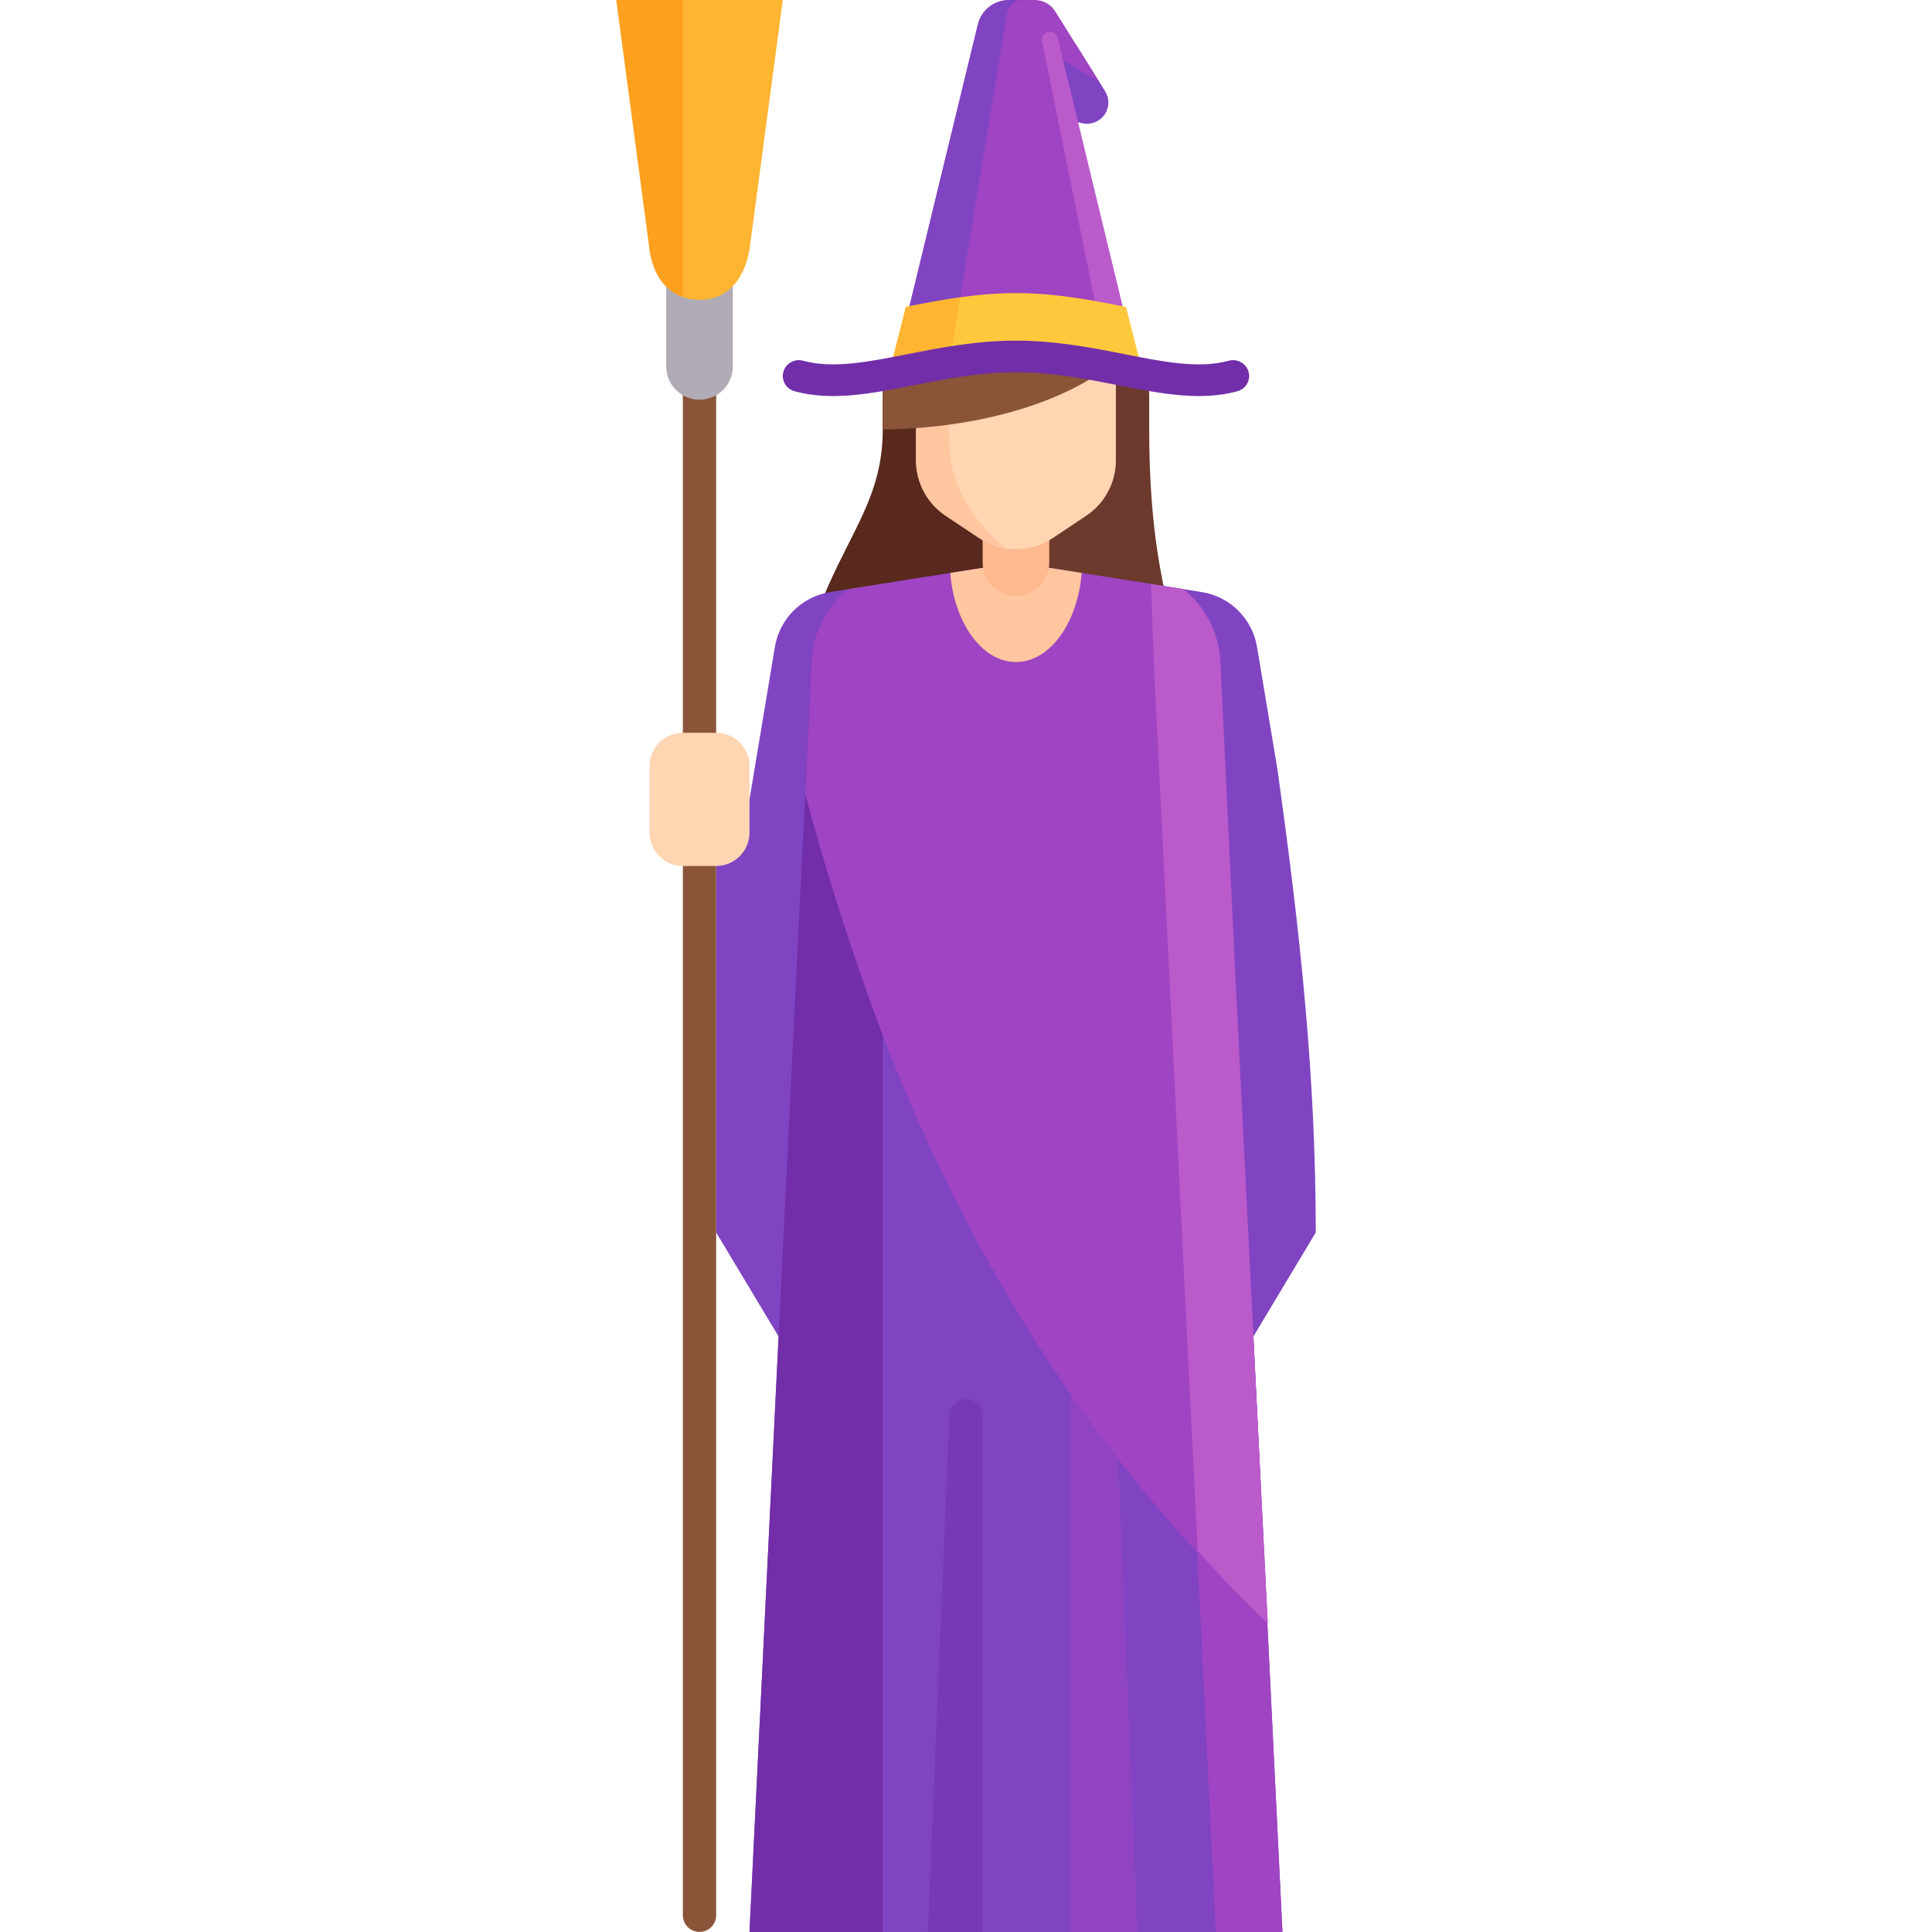 <?xml version="1.0" encoding="iso-8859-1"?>
<!-- Generator: Adobe Illustrator 19.0.0, SVG Export Plug-In . SVG Version: 6.00 Build 0)  -->
<svg version="1.1" id="Layer_1" xmlns="http://www.w3.org/2000/svg" xmlns:xlink="http://www.w3.org/1999/xlink" x="0px" y="0px"
	 viewBox="0 0 512 512" style="enable-background:new 0 0 512 512;" xml:space="preserve">
<path style="fill:#59291D;" d="M255.271,97.107c-3.132-0.093-11.132-1.428-13.846,0.236c6.199-0.995,6.874-1.014,2.027-0.055
	c-2.008,0.488-3.968,1.127-5.879,1.917c-1.05,0.388-2.104,0.661-3.157,0.942c-0.218,1.588-0.484,3.164-0.484,4.812v8.828
	c0,29.425-23.172,34.759-26.483,97.103c0,0,34.574,28.69,61.793,26.483V97.868C264.588,97.556,259.934,97.245,255.271,97.107z"/>
<path style="fill:#6C392C;" d="M304.552,104.959c0-1.7-0.268-3.328-0.5-4.963c-0.064-0.023-0.137-0.032-0.2-0.056
	c-5.197-1.97-10.492-3.875-15.921-5.129c-6.374-0.679-12.585-1.411-18.69-2.89v163.107c30.161-67.678,44.138-70.621,44.138-70.621
	c0-18.023-8.828-28.321-8.828-70.621V104.959z"/>
<g>
	<polygon style="fill:#8044C2;" points="189.793,229.517 189.793,326.621 216.276,370.759 216.276,256 198.621,220.69 	"/>
	<path style="fill:#8044C2;" d="M234.483,196.966c-7.828-0.099-14.537-1.902-20.209-4.86L198.621,512h141.241l-15.763-322.185
		C294.249,192.715,264.572,197.345,234.483,196.966z"/>
</g>
<path style="fill:#9044C2;" d="M301.436,512l-8.828-216.276c0-2.438-1.976-4.414-4.414-4.414l0,0c-2.438,0-4.414,1.976-4.414,4.414
	V512H301.436z"/>
<path style="fill:#9F44C2;" d="M309.783,181.526c-1.242,0.095-2.486,0.073-3.73,0.086L322.207,512h17.655l-16.234-332.075
	C319.011,180.434,314.415,181.169,309.783,181.526z"/>
<path style="fill:#7939B5;" d="M260.414,512V375.172c0-2.438-1.976-4.414-4.414-4.414c-2.438,0-4.414,1.976-4.414,4.414L245.875,512
	H260.414z"/>
<path style="fill:#895438;" d="M185.379,511.979L185.379,511.979c-2.438,0-4.414-1.976-4.414-4.414V61.772h8.828v445.793
	C189.793,510.003,187.817,511.979,185.379,511.979z"/>
<path style="fill:#8044C2;" d="M348.69,326.621c0-41.126-4.046-79.081-10.159-122.745l-5.406-32.436
	c-1.248-7.491-7.148-13.345-14.649-14.535l-49.234-7.808l-49.235,7.808c-7.501,1.19-13.401,7.043-14.649,14.535l-15.564,93.388
	h132.414v105.931L348.69,326.621z"/>
<path style="fill:#722EA8;" d="M233.931,512V185.379l-18.323-13.742c-0.227,1.202-0.473,2.399-0.533,3.655L198.621,512H233.931z"/>
<path style="fill:#9F44C2;" d="M335.967,430.204l-8.748-174.87l-3.811-80.042c-0.37-7.779-4.14-14.557-9.752-19.151l-44.414-7.043
	l-44.414,7.043c-5.612,4.595-9.383,11.373-9.752,19.151l-1.671,35.079c0.899,3.403,1.935,7.158,3.059,11.115
	c0.098,0.345,0.212,0.718,0.312,1.068c1.098,3.844,2.313,7.932,3.628,12.217c0.001,0.004,0.003,0.009,0.004,0.013
	c2.81,9.167,6.146,19.267,10.006,30.025c0.002,0.007,0.004,0.012,0.007,0.019l0,0C249.927,319.196,283.274,381.158,335.967,430.204z
	"/>
<path style="fill:#BA5ACB;" d="M323.407,175.292c-0.37-7.779-4.14-14.557-9.752-19.151l-8.621-1.366
	c0.33,9.425,0.711,20.337,0.718,20.519l11.644,235.694c5.937,6.66,12.055,13.153,18.571,19.218l-8.748-174.87L323.407,175.292z"/>
<path style="fill:#FFC69F;" d="M269.241,175.445c9.044,0,16.387-10.461,17.418-23.61l-17.418-2.738l-17.418,2.738
	C252.854,164.984,260.198,175.445,269.241,175.445z"/>
<path style="fill:#FFB98F;" d="M269.241,157.924L269.241,157.924c-4.875,0-8.828-3.953-8.828-8.828v-26.483h17.655v26.483
	C278.069,153.973,274.116,157.924,269.241,157.924z"/>
<path style="fill:#FFD5B2;" d="M287.862,136.683l-8.828,5.885c-5.93,3.954-13.656,3.954-19.586,0l-8.828-5.885
	c-4.911-3.274-7.862-8.787-7.862-14.69V87.304h52.966v34.689C295.724,127.896,292.773,133.409,287.862,136.683z"/>
<path style="fill:#FFC69F;" d="M251.586,117.269v-12.31l-8.828,8.828v8.206c0,5.903,2.951,11.415,7.862,14.69l8.828,5.886
	c2.102,1.401,4.45,2.125,6.844,2.534C258.857,138.851,251.586,129.361,251.586,117.269z"/>
<path style="fill:#895438;" d="M283.99,95.159c-1.934-0.584-12.481-2.019-10.318-2.198c-3.325-0.092-6.618-0.131-9.975-0.159
	c-1.429-0.012-2.323-0.06-2.906-0.121c-0.482,0.174-1.199,0.397-2.25,0.683c-1.976,0.535-17.011,6.098-8.585,2.127
	c-5.142,2.423-10.369,3.935-15.545,4.719c-0.213,1.567-0.479,3.121-0.479,4.748v8.828c13.418,0,41.512-2.679,60.562-17.07
	C290.942,96.655,287.406,96.19,283.99,95.159z"/>
<path style="fill:#8044C2;" d="M292.893,24.221l-7.861-12.586c-1.07,0.363-2.162,0.55-3.139,0.436
	c-0.405-0.046-0.791-0.063-1.198-0.065c-0.457-0.003-0.886-0.083-1.324-0.139l2.656,19.623l4.619,1.138
	c2.342,0.577,4.798-0.359,6.136-2.337C294.018,28.461,294.061,26.091,292.893,24.221z"/>
<path style="fill:#9F44C2;" d="M281.583,15.734l9.764,6.013l-11.711-18.75C278.473,1.134,276.413,0,274.193,0h-6.749
	c-3.944,0-7.372,2.666-8.289,6.444L237.28,96.566h63.923L281.583,15.734z"/>
<path style="fill:#BA5ACB;" d="M292.68,92.367l-16.538-81.472c-0.263-1.293,0.742-2.499,2.079-2.499l0,0
	c0.982,0,1.835,0.664,2.062,1.606l20.92,86.563L292.68,92.367z"/>
<path style="fill:#8044C2;" d="M266.861,3.524C267.197,1.493,268.979,0,271.068,0h-3.625c-3.944,0-7.372,2.665-8.289,6.444
	l-21.875,90.122h8.828l6.088-4.199L266.861,3.524z"/>
<path style="fill:#FFC83C;" d="M298.406,81.343c-0.12-0.023-0.235-0.045-0.356-0.07c-8.554-1.686-18.251-3.597-28.808-3.597
	c-10.557,0-20.254,1.911-28.808,3.597c-0.12,0.024-0.236,0.046-0.355,0.07l-4.396,17.323h9.033
	c7.758-1.512,15.796-2.922,24.526-2.922s16.768,1.411,24.526,2.922h9.033L298.406,81.343z"/>
<path style="fill:#FFB432;" d="M240.434,81.273c-0.12,0.024-0.236,0.046-0.355,0.07l-4.113,16.209l10.143-0.985l6.088-4.199
	l2.24-13.57C249.495,79.491,244.812,80.409,240.434,81.273z"/>
<path style="fill:#722EA8;" d="M317.711,104.958c-6.825,0-13.943-1.404-21.333-2.859c-8.567-1.688-17.423-3.434-27.137-3.434
	s-18.57,1.746-27.137,3.434c-11.153,2.199-21.688,4.277-31.531,1.588c-2.268-0.618-3.597-2.932-2.969-5.166s2.976-3.548,5.244-2.925
	c7.884,2.151,17.014,0.352,27.585-1.73c8.554-1.686,18.251-3.597,28.808-3.597s20.254,1.911,28.808,3.597
	c10.571,2.083,19.701,3.882,27.585,1.73c2.272-0.622,4.617,0.691,5.244,2.925c0.628,2.234-0.702,4.548-2.969,5.166
	C324.588,104.593,321.187,104.958,317.711,104.958z"/>
<path style="fill:#B1ABB5;" d="M185.379,105.931L185.379,105.931c-4.875,0-8.828-3.953-8.828-8.828V62.897
	c0-0.609,0.494-1.103,1.103-1.103h15.448c0.609,0,1.103,0.494,1.103,1.103v34.207C194.207,101.978,190.254,105.931,185.379,105.931z
	"/>
<path style="fill:#FFB432;" d="M185.379,79.448L185.379,79.448c-7.313,0-11.77-4.966-13.241-13.241V0h35.31l-8.828,66.207
	C197.15,74.298,192.692,79.448,185.379,79.448z"/>
<path style="fill:#FFA01F;" d="M180.966,78.638V0H163.31l8.828,66.207C173.057,72.46,175.834,76.814,180.966,78.638z"/>
<path style="fill:#FFD5B2;" d="M189.793,229.496h-8.828c-4.875,0-8.828-3.953-8.828-8.828v-17.655c0-4.875,3.953-8.828,8.828-8.828
	h8.828c4.875,0,8.828,3.953,8.828,8.828v17.655C198.621,225.545,194.668,229.496,189.793,229.496z"/>
<g>
</g>
<g>
</g>
<g>
</g>
<g>
</g>
<g>
</g>
<g>
</g>
<g>
</g>
<g>
</g>
<g>
</g>
<g>
</g>
<g>
</g>
<g>
</g>
<g>
</g>
<g>
</g>
<g>
</g>
</svg>
